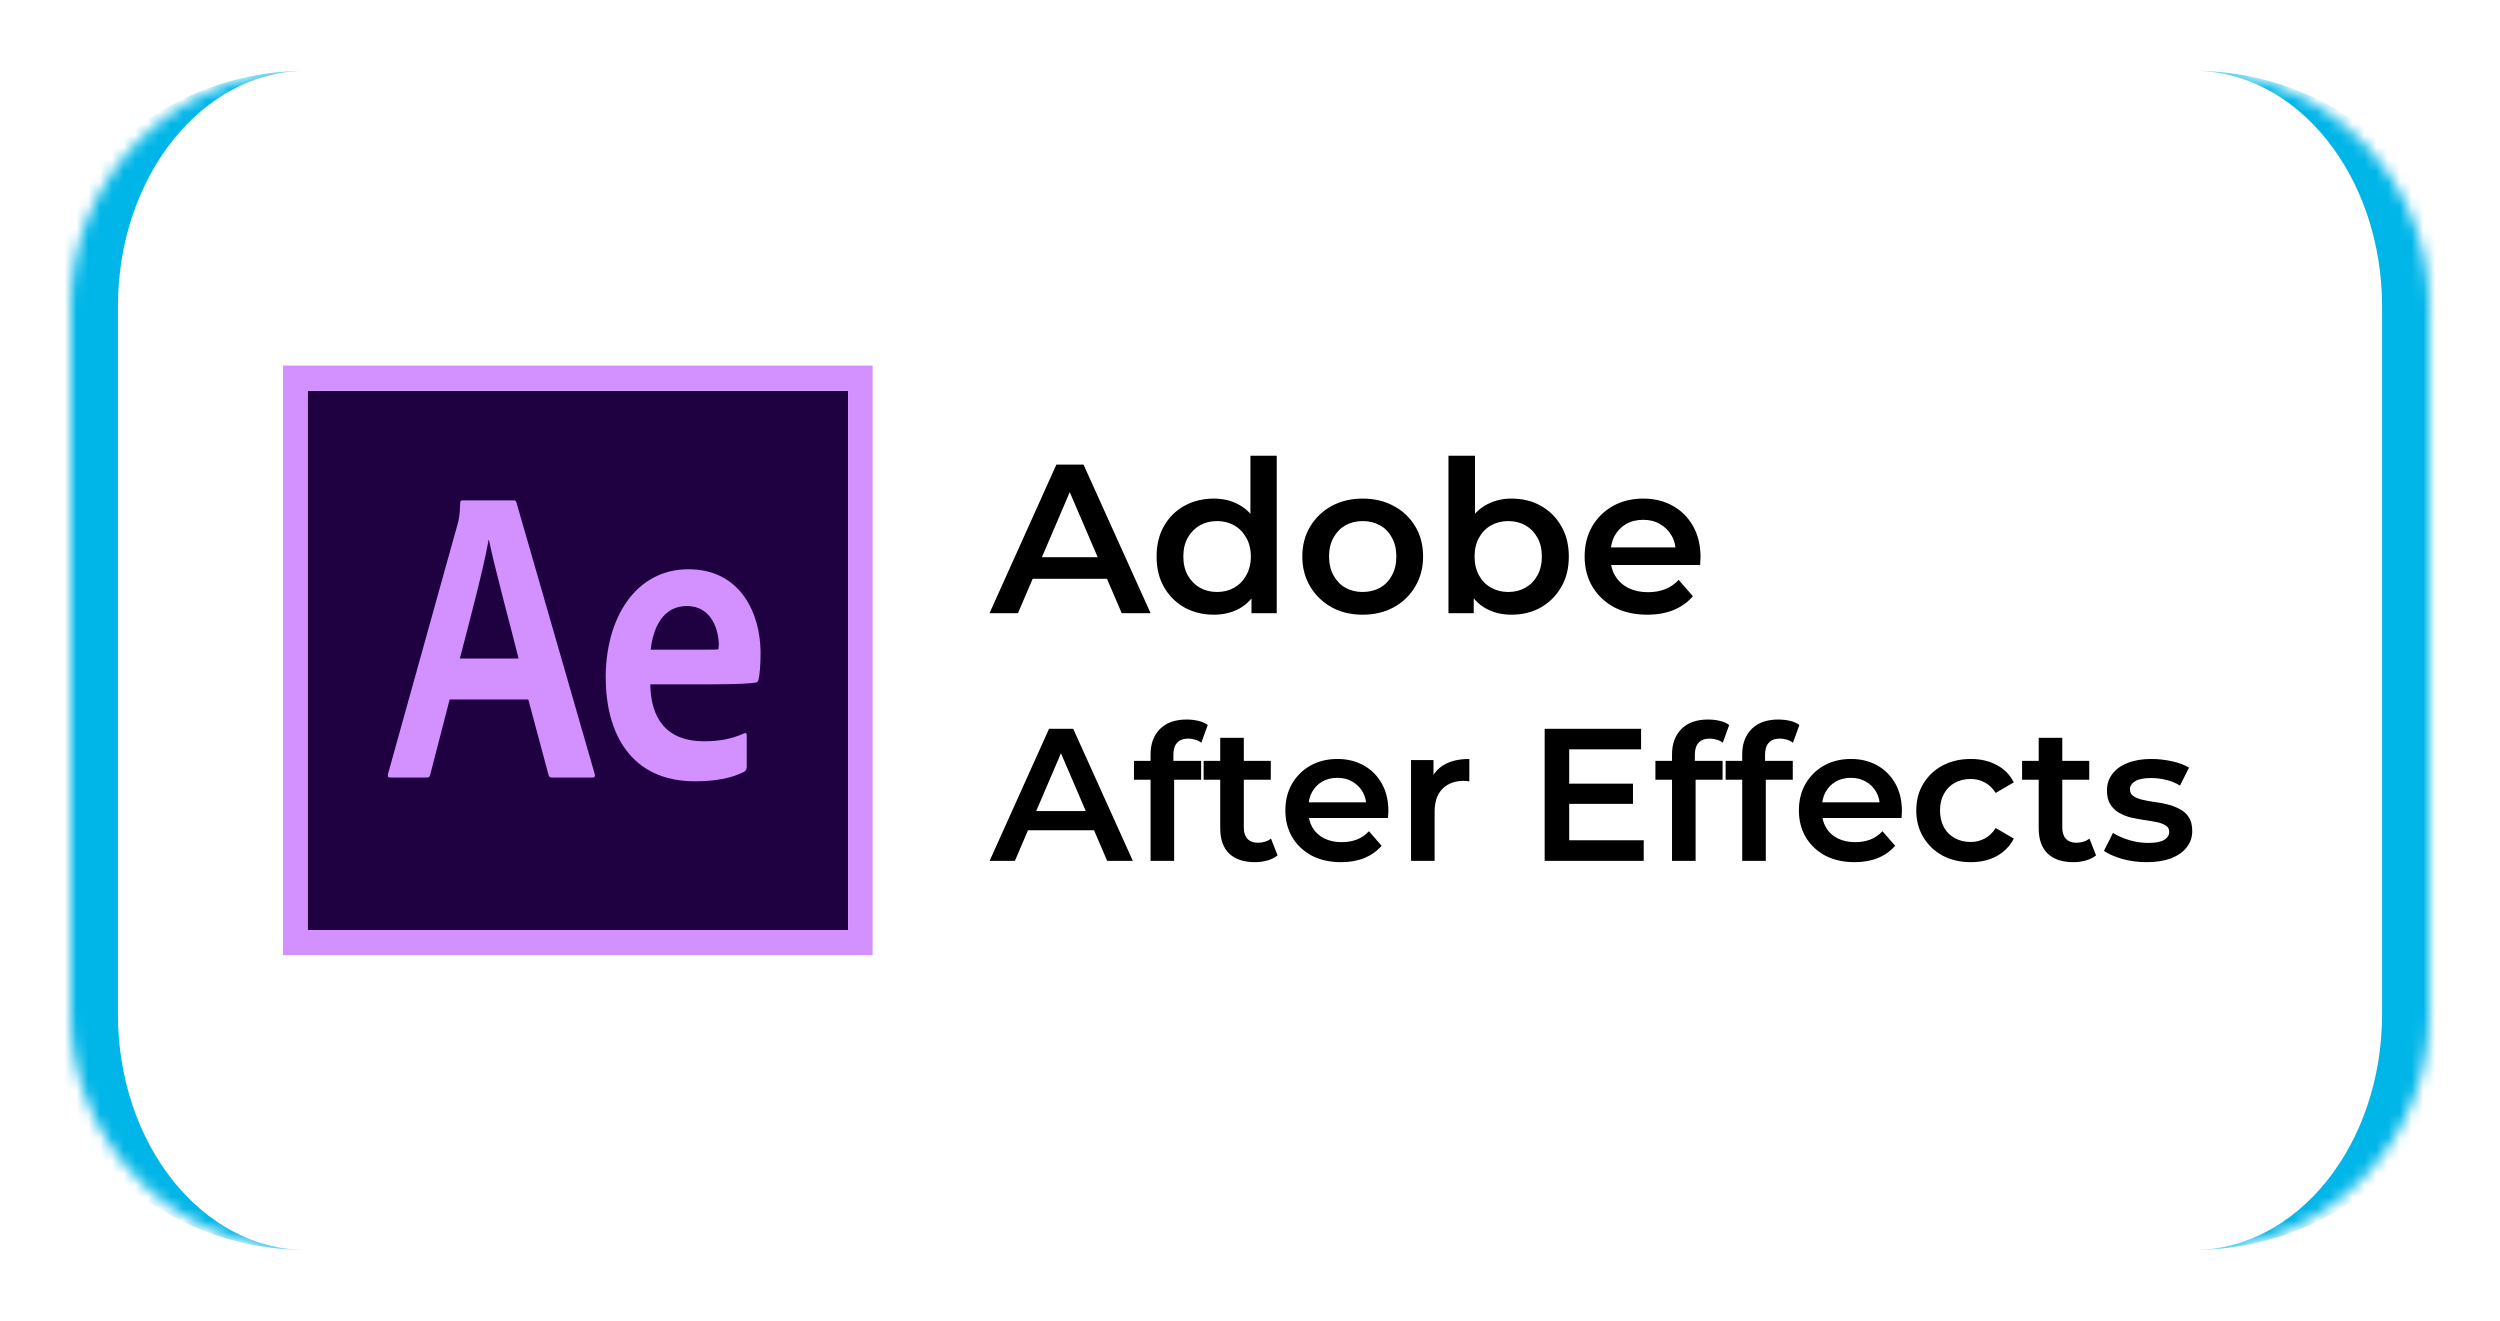 <svg width="212" height="112" viewBox="0 0 212 112" fill="none" xmlns="http://www.w3.org/2000/svg">
<g filter="url(#filter0_dd_56_151)">
<mask id="path-1-inside-1_56_151" fill="white">
<path d="M6 26C6 14.954 14.954 6 26 6H186C197.046 6 206 14.954 206 26V86C206 97.046 197.046 106 186 106H26C14.954 106 6 97.046 6 86V26Z"/>
</mask>
<path d="M6 26C6 14.954 14.954 6 26 6H186C197.046 6 206 14.954 206 26V86C206 97.046 197.046 106 186 106H26C14.954 106 6 97.046 6 86V26Z" fill="white"/>
<path d="M6 6H206H6ZM206 106H6H206ZM26 106C12.745 106 2 95.255 2 82V30C2 16.745 12.745 6 26 6C17.163 6 10 14.954 10 26V86C10 97.046 17.163 106 26 106ZM186 6C199.255 6 210 16.745 210 30V82C210 95.255 199.255 106 186 106C194.837 106 202 97.046 202 86V26C202 14.954 194.837 6 186 6Z" fill="#00B6E8" mask="url(#path-1-inside-1_56_151)"/>
</g>
<path fill-rule="evenodd" clip-rule="evenodd" d="M26.082 33.137H71.915V78.863H26.082V33.137Z" fill="#1F0040"/>
<path fill-rule="evenodd" clip-rule="evenodd" d="M24 31V81H74V31H24ZM26.083 33.137H71.917V78.863H26.083V33.137Z" fill="#D291FF"/>
<path fill-rule="evenodd" clip-rule="evenodd" d="M38.131 59.312L36.481 65.693C36.447 65.869 36.378 65.936 36.172 65.936H33.112C32.906 65.936 32.872 65.865 32.906 65.619L38.819 44.394C38.922 44.007 38.991 43.701 39.025 42.643C39.025 42.502 39.093 42.432 39.197 42.432H43.562C43.7 42.432 43.768 42.467 43.803 42.643L50.437 65.654C50.472 65.83 50.437 65.936 50.265 65.936H46.828C46.656 65.936 46.553 65.869 46.519 65.729L44.8 59.312H38.131ZM43.978 55.843C43.394 53.481 41.981 48.3 41.465 45.797H41.431C40.984 48.3 39.856 52.527 38.996 55.841L43.978 55.843ZM55.145 58.03C55.18 60.921 56.521 62.86 59.683 62.86C60.92 62.86 61.981 62.692 63.081 62.198C63.218 62.128 63.322 62.163 63.322 62.339V65.019C63.322 65.231 63.253 65.336 63.115 65.442C62.016 66.006 60.646 66.253 58.927 66.253C53.427 66.253 51.364 62.093 51.364 57.439C51.364 52.397 53.908 48.273 58.377 48.273C62.914 48.273 64.496 52.186 64.496 55.359C64.496 56.381 64.427 57.228 64.324 57.615C64.289 57.791 64.221 57.853 64.049 57.889C63.636 57.959 62.399 58.029 60.577 58.029L55.145 58.03ZM59.374 55.092C60.439 55.092 60.818 55.092 60.921 55.057C60.921 54.916 60.955 54.794 60.955 54.689C60.955 53.525 60.405 51.39 58.24 51.39C56.246 51.39 55.387 53.188 55.18 55.092H59.374Z" fill="#D291FF"/>
<path d="M83.91 52L89.58 39.4H91.884L97.572 52H95.124L90.246 40.642H91.182L86.322 52H83.91ZM86.52 49.084L87.15 47.248H93.954L94.584 49.084H86.52ZM102.939 52.126C102.015 52.126 101.181 51.922 100.437 51.514C99.704 51.094 99.129 50.518 98.709 49.786C98.288 49.054 98.079 48.19 98.079 47.194C98.079 46.198 98.288 45.334 98.709 44.602C99.129 43.87 99.704 43.3 100.437 42.892C101.181 42.484 102.015 42.28 102.939 42.28C103.743 42.28 104.463 42.46 105.099 42.82C105.735 43.168 106.239 43.702 106.611 44.422C106.983 45.142 107.169 46.066 107.169 47.194C107.169 48.31 106.989 49.234 106.629 49.966C106.269 50.686 105.771 51.226 105.135 51.586C104.499 51.946 103.767 52.126 102.939 52.126ZM103.209 50.2C103.749 50.2 104.229 50.08 104.649 49.84C105.081 49.6 105.423 49.252 105.675 48.796C105.939 48.34 106.071 47.806 106.071 47.194C106.071 46.57 105.939 46.036 105.675 45.592C105.423 45.136 105.081 44.788 104.649 44.548C104.229 44.308 103.749 44.188 103.209 44.188C102.669 44.188 102.183 44.308 101.751 44.548C101.331 44.788 100.989 45.136 100.725 45.592C100.473 46.036 100.347 46.57 100.347 47.194C100.347 47.806 100.473 48.34 100.725 48.796C100.989 49.252 101.331 49.6 101.751 49.84C102.183 50.08 102.669 50.2 103.209 50.2ZM106.125 52V49.732L106.215 47.176L106.035 44.62V38.644H108.267V52H106.125ZM115.548 52.126C114.564 52.126 113.688 51.916 112.92 51.496C112.152 51.064 111.546 50.476 111.102 49.732C110.658 48.988 110.436 48.142 110.436 47.194C110.436 46.234 110.658 45.388 111.102 44.656C111.546 43.912 112.152 43.33 112.92 42.91C113.688 42.49 114.564 42.28 115.548 42.28C116.544 42.28 117.426 42.49 118.194 42.91C118.974 43.33 119.58 43.906 120.012 44.638C120.456 45.37 120.678 46.222 120.678 47.194C120.678 48.142 120.456 48.988 120.012 49.732C119.58 50.476 118.974 51.064 118.194 51.496C117.426 51.916 116.544 52.126 115.548 52.126ZM115.548 50.2C116.1 50.2 116.592 50.08 117.024 49.84C117.456 49.6 117.792 49.252 118.032 48.796C118.284 48.34 118.41 47.806 118.41 47.194C118.41 46.57 118.284 46.036 118.032 45.592C117.792 45.136 117.456 44.788 117.024 44.548C116.592 44.308 116.106 44.188 115.566 44.188C115.014 44.188 114.522 44.308 114.09 44.548C113.67 44.788 113.334 45.136 113.082 45.592C112.83 46.036 112.704 46.57 112.704 47.194C112.704 47.806 112.83 48.34 113.082 48.796C113.334 49.252 113.67 49.6 114.09 49.84C114.522 50.08 115.008 50.2 115.548 50.2ZM128.158 52.126C127.342 52.126 126.616 51.946 125.98 51.586C125.344 51.226 124.84 50.686 124.468 49.966C124.108 49.234 123.928 48.31 123.928 47.194C123.928 46.066 124.114 45.142 124.486 44.422C124.87 43.702 125.38 43.168 126.016 42.82C126.664 42.46 127.378 42.28 128.158 42.28C129.106 42.28 129.94 42.484 130.66 42.892C131.392 43.3 131.968 43.87 132.388 44.602C132.82 45.334 133.036 46.198 133.036 47.194C133.036 48.19 132.82 49.054 132.388 49.786C131.968 50.518 131.392 51.094 130.66 51.514C129.94 51.922 129.106 52.126 128.158 52.126ZM122.83 52V38.644H125.08V44.62L124.9 47.176L124.972 49.732V52H122.83ZM127.906 50.2C128.446 50.2 128.926 50.08 129.346 49.84C129.778 49.6 130.12 49.252 130.372 48.796C130.624 48.34 130.75 47.806 130.75 47.194C130.75 46.57 130.624 46.036 130.372 45.592C130.12 45.136 129.778 44.788 129.346 44.548C128.926 44.308 128.446 44.188 127.906 44.188C127.366 44.188 126.88 44.308 126.448 44.548C126.016 44.788 125.674 45.136 125.422 45.592C125.17 46.036 125.044 46.57 125.044 47.194C125.044 47.806 125.17 48.34 125.422 48.796C125.674 49.252 126.016 49.6 126.448 49.84C126.88 50.08 127.366 50.2 127.906 50.2ZM139.687 52.126C138.619 52.126 137.683 51.916 136.879 51.496C136.087 51.064 135.469 50.476 135.025 49.732C134.593 48.988 134.377 48.142 134.377 47.194C134.377 46.234 134.587 45.388 135.007 44.656C135.439 43.912 136.027 43.33 136.771 42.91C137.527 42.49 138.385 42.28 139.345 42.28C140.281 42.28 141.115 42.484 141.847 42.892C142.579 43.3 143.155 43.876 143.575 44.62C143.995 45.364 144.205 46.24 144.205 47.248C144.205 47.344 144.199 47.452 144.187 47.572C144.187 47.692 144.181 47.806 144.169 47.914H136.159V46.42H142.981L142.099 46.888C142.111 46.336 141.997 45.85 141.757 45.43C141.517 45.01 141.187 44.68 140.767 44.44C140.359 44.2 139.885 44.08 139.345 44.08C138.793 44.08 138.307 44.2 137.887 44.44C137.479 44.68 137.155 45.016 136.915 45.448C136.687 45.868 136.573 46.366 136.573 46.942V47.302C136.573 47.878 136.705 48.388 136.969 48.832C137.233 49.276 137.605 49.618 138.085 49.858C138.565 50.098 139.117 50.218 139.741 50.218C140.281 50.218 140.767 50.134 141.199 49.966C141.631 49.798 142.015 49.534 142.351 49.174L143.557 50.56C143.125 51.064 142.579 51.454 141.919 51.73C141.271 51.994 140.527 52.126 139.687 52.126Z" fill="black"/>
<path d="M83.92 73L88.96 61.8H91.008L96.064 73H93.888L89.552 62.904H90.384L86.064 73H83.92ZM86.24 70.408L86.8 68.776H92.848L93.408 70.408H86.24ZM97.568 73V63.976C97.568 63.08 97.83 62.365 98.352 61.832C98.886 61.288 99.643 61.016 100.624 61.016C100.976 61.016 101.307 61.053 101.616 61.128C101.936 61.203 102.203 61.32 102.416 61.48L101.872 62.984C101.723 62.867 101.552 62.781 101.36 62.728C101.168 62.664 100.971 62.632 100.768 62.632C100.352 62.632 100.038 62.749 99.824 62.984C99.611 63.208 99.504 63.549 99.504 64.008V64.968L99.568 65.864V73H97.568ZM96.16 66.12V64.52H101.856V66.12H96.16ZM106.419 73.112C105.48 73.112 104.755 72.872 104.243 72.392C103.731 71.901 103.475 71.181 103.475 70.232V62.568H105.475V70.184C105.475 70.589 105.576 70.904 105.779 71.128C105.992 71.352 106.285 71.464 106.659 71.464C107.107 71.464 107.48 71.347 107.779 71.112L108.339 72.536C108.104 72.728 107.816 72.872 107.475 72.968C107.133 73.064 106.781 73.112 106.419 73.112ZM102.067 66.12V64.52H107.763V66.12H102.067ZM113.719 73.112C112.769 73.112 111.937 72.925 111.223 72.552C110.519 72.168 109.969 71.645 109.575 70.984C109.191 70.323 108.999 69.571 108.999 68.728C108.999 67.875 109.185 67.123 109.559 66.472C109.943 65.811 110.465 65.293 111.127 64.92C111.799 64.547 112.561 64.36 113.415 64.36C114.247 64.36 114.988 64.541 115.639 64.904C116.289 65.267 116.801 65.779 117.175 66.44C117.548 67.101 117.735 67.88 117.735 68.776C117.735 68.861 117.729 68.957 117.719 69.064C117.719 69.171 117.713 69.272 117.703 69.368H110.583V68.04H116.647L115.863 68.456C115.873 67.965 115.772 67.533 115.559 67.16C115.345 66.787 115.052 66.493 114.679 66.28C114.316 66.067 113.895 65.96 113.415 65.96C112.924 65.96 112.492 66.067 112.119 66.28C111.756 66.493 111.468 66.792 111.255 67.176C111.052 67.549 110.951 67.992 110.951 68.504V68.824C110.951 69.336 111.068 69.789 111.303 70.184C111.537 70.579 111.868 70.883 112.295 71.096C112.721 71.309 113.212 71.416 113.767 71.416C114.247 71.416 114.679 71.341 115.063 71.192C115.447 71.043 115.788 70.808 116.087 70.488L117.159 71.72C116.775 72.168 116.289 72.515 115.703 72.76C115.127 72.995 114.465 73.112 113.719 73.112ZM119.656 73V64.456H121.56V66.808L121.336 66.12C121.592 65.544 121.992 65.107 122.536 64.808C123.09 64.509 123.778 64.36 124.6 64.36V66.264C124.514 66.243 124.434 66.232 124.36 66.232C124.285 66.221 124.21 66.216 124.136 66.216C123.378 66.216 122.776 66.44 122.328 66.888C121.88 67.325 121.656 67.981 121.656 68.856V73H119.656ZM132.908 66.456H138.476V68.168H132.908V66.456ZM133.068 71.256H139.388V73H130.988V61.8H139.164V63.544H133.068V71.256ZM141.787 73V63.976C141.787 63.08 142.048 62.365 142.571 61.832C143.104 61.288 143.862 61.016 144.843 61.016C145.195 61.016 145.526 61.053 145.835 61.128C146.155 61.203 146.422 61.32 146.635 61.48L146.091 62.984C145.942 62.867 145.771 62.781 145.579 62.728C145.387 62.664 145.19 62.632 144.987 62.632C144.571 62.632 144.256 62.749 144.043 62.984C143.83 63.208 143.723 63.549 143.723 64.008V64.968L143.787 65.864V73H141.787ZM140.379 66.12V64.52H146.075V66.12H140.379ZM147.74 73V63.976C147.74 63.08 148.002 62.365 148.524 61.832C149.058 61.288 149.815 61.016 150.796 61.016C151.148 61.016 151.479 61.053 151.788 61.128C152.108 61.203 152.375 61.32 152.588 61.48L152.044 62.984C151.895 62.867 151.724 62.781 151.532 62.728C151.34 62.664 151.143 62.632 150.94 62.632C150.524 62.632 150.21 62.749 149.996 62.984C149.783 63.208 149.676 63.549 149.676 64.008V64.968L149.74 65.864V73H147.74ZM146.332 66.12V64.52H152.028V66.12H146.332ZM157.266 73.112C156.316 73.112 155.484 72.925 154.77 72.552C154.066 72.168 153.516 71.645 153.122 70.984C152.738 70.323 152.546 69.571 152.546 68.728C152.546 67.875 152.732 67.123 153.106 66.472C153.49 65.811 154.012 65.293 154.674 64.92C155.346 64.547 156.108 64.36 156.962 64.36C157.794 64.36 158.535 64.541 159.186 64.904C159.836 65.267 160.348 65.779 160.722 66.44C161.095 67.101 161.282 67.88 161.282 68.776C161.282 68.861 161.276 68.957 161.266 69.064C161.266 69.171 161.26 69.272 161.25 69.368H154.13V68.04H160.194L159.41 68.456C159.42 67.965 159.319 67.533 159.106 67.16C158.892 66.787 158.599 66.493 158.226 66.28C157.863 66.067 157.442 65.96 156.962 65.96C156.471 65.96 156.039 66.067 155.666 66.28C155.303 66.493 155.015 66.792 154.802 67.176C154.599 67.549 154.498 67.992 154.498 68.504V68.824C154.498 69.336 154.615 69.789 154.85 70.184C155.084 70.579 155.415 70.883 155.842 71.096C156.268 71.309 156.759 71.416 157.314 71.416C157.794 71.416 158.226 71.341 158.61 71.192C158.994 71.043 159.335 70.808 159.634 70.488L160.706 71.72C160.322 72.168 159.836 72.515 159.25 72.76C158.674 72.995 158.012 73.112 157.266 73.112ZM167.123 73.112C166.227 73.112 165.427 72.925 164.723 72.552C164.029 72.168 163.485 71.645 163.091 70.984C162.696 70.323 162.499 69.571 162.499 68.728C162.499 67.875 162.696 67.123 163.091 66.472C163.485 65.811 164.029 65.293 164.723 64.92C165.427 64.547 166.227 64.36 167.123 64.36C167.955 64.36 168.685 64.531 169.315 64.872C169.955 65.203 170.44 65.693 170.771 66.344L169.235 67.24C168.979 66.835 168.664 66.536 168.291 66.344C167.928 66.152 167.533 66.056 167.107 66.056C166.616 66.056 166.173 66.163 165.779 66.376C165.384 66.589 165.075 66.899 164.851 67.304C164.627 67.699 164.515 68.173 164.515 68.728C164.515 69.283 164.627 69.763 164.851 70.168C165.075 70.563 165.384 70.867 165.779 71.08C166.173 71.293 166.616 71.4 167.107 71.4C167.533 71.4 167.928 71.304 168.291 71.112C168.664 70.92 168.979 70.621 169.235 70.216L170.771 71.112C170.44 71.752 169.955 72.248 169.315 72.6C168.685 72.941 167.955 73.112 167.123 73.112ZM175.825 73.112C174.886 73.112 174.161 72.872 173.649 72.392C173.137 71.901 172.881 71.181 172.881 70.232V62.568H174.881V70.184C174.881 70.589 174.982 70.904 175.185 71.128C175.398 71.352 175.692 71.464 176.065 71.464C176.513 71.464 176.886 71.347 177.185 71.112L177.745 72.536C177.51 72.728 177.222 72.872 176.881 72.968C176.54 73.064 176.188 73.112 175.825 73.112ZM171.473 66.12V64.52H177.169V66.12H171.473ZM182.03 73.112C181.315 73.112 180.627 73.021 179.966 72.84C179.315 72.648 178.798 72.419 178.414 72.152L179.182 70.632C179.566 70.877 180.025 71.08 180.558 71.24C181.091 71.4 181.625 71.48 182.158 71.48C182.787 71.48 183.241 71.395 183.518 71.224C183.806 71.053 183.95 70.824 183.95 70.536C183.95 70.301 183.854 70.125 183.662 70.008C183.47 69.88 183.219 69.784 182.91 69.72C182.601 69.656 182.254 69.597 181.87 69.544C181.497 69.491 181.118 69.421 180.734 69.336C180.361 69.24 180.019 69.107 179.71 68.936C179.401 68.755 179.15 68.515 178.958 68.216C178.766 67.917 178.67 67.523 178.67 67.032C178.67 66.488 178.825 66.019 179.134 65.624C179.443 65.219 179.875 64.909 180.43 64.696C180.995 64.472 181.662 64.36 182.43 64.36C183.006 64.36 183.587 64.424 184.174 64.552C184.761 64.68 185.246 64.861 185.63 65.096L184.862 66.616C184.457 66.371 184.046 66.205 183.63 66.12C183.225 66.024 182.819 65.976 182.414 65.976C181.806 65.976 181.353 66.067 181.054 66.248C180.766 66.429 180.622 66.659 180.622 66.936C180.622 67.192 180.718 67.384 180.91 67.512C181.102 67.64 181.353 67.741 181.662 67.816C181.971 67.891 182.313 67.955 182.686 68.008C183.07 68.051 183.449 68.12 183.822 68.216C184.195 68.312 184.537 68.445 184.846 68.616C185.166 68.776 185.422 69.005 185.614 69.304C185.806 69.603 185.902 69.992 185.902 70.472C185.902 71.005 185.742 71.469 185.422 71.864C185.113 72.259 184.67 72.568 184.094 72.792C183.518 73.005 182.83 73.112 182.03 73.112Z" fill="black"/>
<defs>
<filter id="filter0_dd_56_151" x="0" y="0" width="212" height="112" filterUnits="userSpaceOnUse" color-interpolation-filters="sRGB">
<feFlood flood-opacity="0" result="BackgroundImageFix"/>
<feColorMatrix in="SourceAlpha" type="matrix" values="0 0 0 0 0 0 0 0 0 0 0 0 0 0 0 0 0 0 127 0" result="hardAlpha"/>
<feOffset dx="2" dy="2"/>
<feGaussianBlur stdDeviation="2"/>
<feComposite in2="hardAlpha" operator="out"/>
<feColorMatrix type="matrix" values="0 0 0 0 0 0 0 0 0 0 0 0 0 0 0 0 0 0 0.25 0"/>
<feBlend mode="normal" in2="BackgroundImageFix" result="effect1_dropShadow_56_151"/>
<feColorMatrix in="SourceAlpha" type="matrix" values="0 0 0 0 0 0 0 0 0 0 0 0 0 0 0 0 0 0 127 0" result="hardAlpha"/>
<feOffset dx="-2" dy="-2"/>
<feGaussianBlur stdDeviation="2"/>
<feComposite in2="hardAlpha" operator="out"/>
<feColorMatrix type="matrix" values="0 0 0 0 0 0 0 0 0 0 0 0 0 0 0 0 0 0 0.25 0"/>
<feBlend mode="normal" in2="effect1_dropShadow_56_151" result="effect2_dropShadow_56_151"/>
<feBlend mode="normal" in="SourceGraphic" in2="effect2_dropShadow_56_151" result="shape"/>
</filter>
</defs>
</svg>

